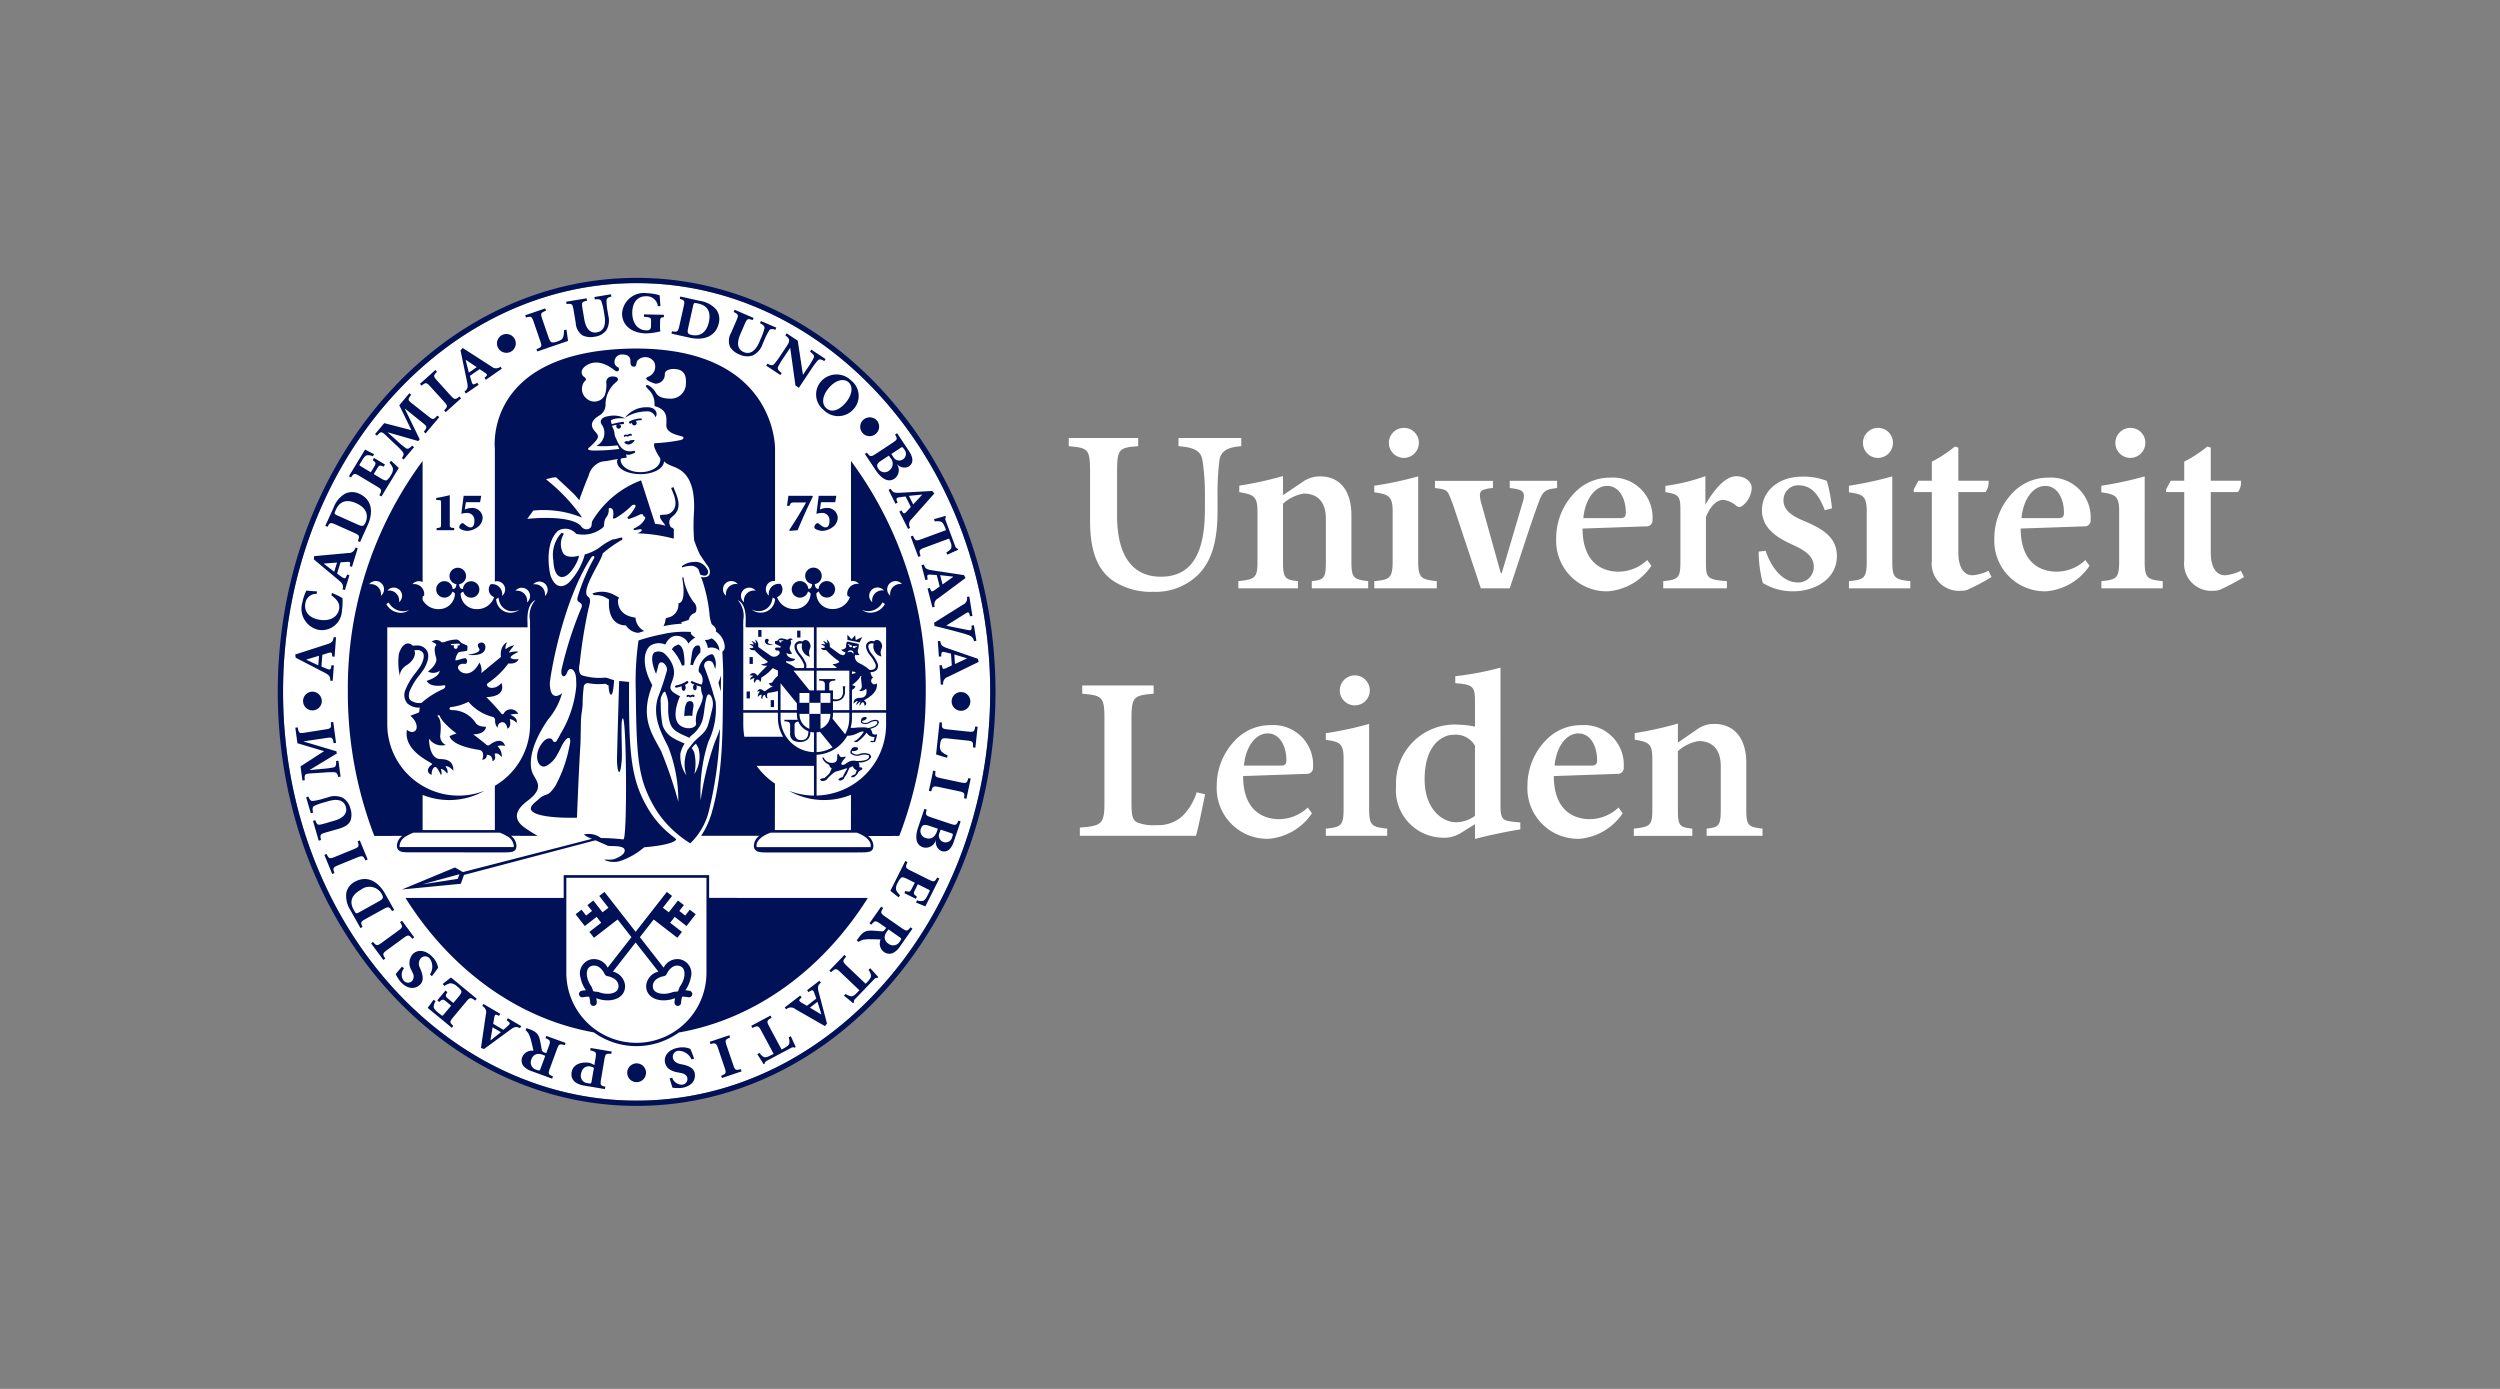 <svg id="Laag_1" data-name="Laag 1" xmlns="http://www.w3.org/2000/svg" viewBox="0 0 189 105"><rect x="0" y="0" width="189" height="105" fill="#808080" stroke="none"/><defs><style>.cls-1{fill:#fff;}.cls-2{fill:#001158;}</style></defs><title>UL - Algemeen - RGB-Kleur - diapositief</title><path class="cls-1" d="M123.583,55.917c1.015.186,1.333.256,1.333,1.415v3.867c0,1.235-.177,1.303-1.4,1.447v.543h4.421v-.543c-.935-.113-1.089-.187-1.089-1.404V56.791a3.059,3.059,0,0,1,1.567-.768c.891,0,1.675.473,1.675,1.904V61.119c0,1.307-.115,1.414-1.067,1.526v.543h4.223v-.543c-1.028-.133-1.227-.187-1.227-1.404V57.664c0-1.841-.912-2.936-2.416-2.936a2.129,2.129,0,0,0-1.208.347l-1.547,1.067V54.701a26.267,26.267,0,0,1-3.264.722Zm-8.648,6.262-.555-.057c-.74-.087-.943-.169-.943-1.184V50.474a23.242,23.242,0,0,1-3.419.649v.523c1.254.107,1.49.195,1.49,1.311v1.98a6.302,6.302,0,0,0-1.218-.15,4.434,4.434,0,0,0-4.748,4.628,3.598,3.598,0,0,0,3.462,3.914,2.402,2.402,0,0,0,1.368-.315l1.137-.706V63.426c.703-.204,2.413-.566,3.428-.724Zm-3.428-.496a2.52,2.52,0,0,1-1.424.481c-1.036,0-2.382-.984-2.382-3.242,0-2.78,1.497-3.371,2.154-3.371a1.687,1.687,0,0,1,1.652.818ZM90.468,59.897a4.356,4.356,0,0,1-1.073,1.794,2.682,2.682,0,0,1-1.933.689,3.443,3.443,0,0,1-1.477-.199c-.364-.175-.444-.532-.444-1.471V54.271c0-1.607.211-1.701,1.673-1.826v-.623H81.817v.623c1.492.125,1.678.237,1.678,1.826v6.461c0,1.591-.247,1.707-1.859,1.834v.622h8.776c.17-.535.553-2.441.691-3.141Zm31.78-1.393a.456.456,0,0,0,.507-.515,3.001,3.001,0,0,0-3.209-3.168,3.668,3.668,0,0,0-2.718,1.182,4.936,4.936,0,0,0-1.353,3.412,3.824,3.824,0,0,0,3.912,3.998,4.367,4.367,0,0,0,3.286-1.928l-.313-.436a3.192,3.192,0,0,1-2.161.88c-1.356,0-2.73-.782-2.73-3.259Zm-4.721-.624c.122-1.368.844-2.433,1.801-2.433.913,0,1.415.958,1.411,2.031-.002.294-.116.403-.428.403Zm-18.769.624a.457.457,0,0,0,.508-.515,3.003,3.003,0,0,0-3.211-3.168,3.657,3.657,0,0,0-2.715,1.182,4.926,4.926,0,0,0-1.354,3.412,3.822,3.822,0,0,0,3.91,3.998,4.367,4.367,0,0,0,3.287-1.928l-.314-.436a3.182,3.182,0,0,1-2.16.88c-1.356,0-2.73-.782-2.73-3.259Zm-4.718-.624c.121-1.368.842-2.433,1.798-2.433.915,0,1.415.958,1.411,2.031,0,.294-.114.403-.428.403Zm10.831,5.308v-.543c-1.178-.125-1.364-.237-1.364-1.509V54.727a26.905,26.905,0,0,1-3.276.704v.499c1.02.154,1.345.234,1.345,1.421v3.785c0,1.302-.203,1.396-1.344,1.509v.543Zm-2.456-9.861a1.134,1.134,0,1,0-1.126-1.123,1.136,1.136,0,0,0,1.126,1.123m-8.725-16.123c1.013.19,1.375.258,1.375,1.419v3.866c0,1.234-.22,1.302-1.444,1.447v.541h4.506v-.541c-.933-.113-1.131-.187-1.131-1.403v-4.454a3.077,3.077,0,0,1,1.564-.766c.896,0,1.676.473,1.676,1.902v3.194c0,1.306-.112,1.414-1.064,1.526v.541h4.264v-.541c-1.028-.131-1.269-.187-1.269-1.403V38.954c0-1.841-.857-2.938-2.361-2.938a2.194,2.194,0,0,0-1.219.346l-1.59,1.068V35.99a27.287,27.287,0,0,1-3.307.724Zm20.444,7.273c.931-2.773,1.481-4.576,2.179-6.476.322-.875.492-1.006,1.404-1.105v-.545h-3.583l.005.545a4.105,4.105,0,0,1,.669.114c.413.124.485.393.319.926l-1.596,5.396h-.072l-1.496-5.365c-.145-.567-.089-.799.117-.908a2.251,2.251,0,0,1,.784-.162v-.545h-4.381v.545c1.064.114.938.212,1.341,1.183l2.128,6.398Zm31.914-9.577v1.443h-1.015l-.352.652v.206h1.366v5.162a2.059,2.059,0,0,0,2.249,2.295,1.107,1.107,0,0,0,.591-.139,15.462,15.462,0,0,0,1.672-.898l-.228-.472a3.348,3.348,0,0,1-1.202.341c-.428,0-1.079-.266-1.079-1.749V37.201h2.059a1.29,1.29,0,0,0,.228-.857h-2.287V33.837l-.262-.078a9.601,9.601,0,0,1-1.741,1.141m19.081,0v1.443h-1.015l-.354.652v.206h1.369v5.162a2.06,2.06,0,0,0,2.25,2.295,1.096,1.096,0,0,0,.59-.139,15.487,15.487,0,0,0,1.675-.898l-.231-.472a3.326,3.326,0,0,1-1.202.341c-.424,0-1.077-.266-1.077-1.749V37.201h2.058a1.303,1.303,0,0,0,.227-.857h-2.285V33.837l-.265-.078a9.515,9.515,0,0,1-1.741,1.141m-1.625,9.577v-.541c-1.178-.125-1.364-.237-1.364-1.509V36.015a27.014,27.014,0,0,1-3.278.706V37.218c1.022.157,1.349.238,1.349,1.422v3.786c0,1.302-.206,1.396-1.345,1.509v.541Zm-2.453-9.859a1.136,1.136,0,0,0,1.139-1.124,1.124,1.124,0,0,0-1.122-1.146,1.135,1.135,0,1,0-.017,2.27m-16.63,9.859v-.541c-1.177-.125-1.363-.237-1.363-1.509V36.015a27.095,27.095,0,0,1-3.277.706V37.218c1.022.157,1.346.238,1.346,1.422v3.786c0,1.302-.203,1.396-1.345,1.509v.541Zm-2.453-9.859a1.136,1.136,0,0,0,1.141-1.124,1.122,1.122,0,0,0-1.121-1.146,1.135,1.135,0,1,0-.02,2.27m-3.469,3.811a10.979,10.979,0,0,0-.389-2.072,4.755,4.755,0,0,0-1.829-.323c-1.894-.007-3.075,1.147-3.075,2.531,0,1.523,1.405,2.202,2.43,2.67,1.079.499,1.487.948,1.487,1.627a1.17,1.17,0,0,1-1.219,1.172c-1.152,0-2.027-1.186-2.418-2.395l-.529.063a9.373,9.373,0,0,0,.312,2.369,4.332,4.332,0,0,0,2.304.631c1.585,0,3.297-.887,3.297-2.664,0-1.378-1.002-2.039-2.506-2.663-.922-.379-1.529-.828-1.529-1.529a1.11,1.11,0,0,1,1.118-1.158c1.042,0,1.567.759,2.004,1.884Zm-9.57-.337v-2.095a14.413,14.413,0,0,1-3.022.735v.472c.983.176,1.134.252,1.134,1.354v3.975c0,1.189-.206,1.29-1.297,1.403v.541h4.81v-.541c-1.449-.113-1.584-.213-1.584-1.403V39.083c.368-.909.876-1.296,1.312-1.296a1.88,1.88,0,0,1,.997.458.329.329,0,0,0,.417.015,1.813,1.813,0,0,0,.737-1.346c0-.53-.514-.911-1.179-.911-.817,0-1.668,1.021-2.289,2.089Zm28.616,1.701a.455.455,0,0,0,.508-.515,3.001,3.001,0,0,0-3.209-3.167,3.661,3.661,0,0,0-2.717,1.182,4.931,4.931,0,0,0-1.353,3.412,3.821,3.821,0,0,0,3.91,3.997,4.363,4.363,0,0,0,3.286-1.927l-.311-.437a3.185,3.185,0,0,1-2.161.88c-1.358,0-2.732-.781-2.732-3.259Zm-4.718-.624c.121-1.369.842-2.433,1.799-2.433.913,0,1.414.959,1.411,2.031-.001.295-.115.403-.429.403Zm-28.404.624a.457.457,0,0,0,.508-.515,3.001,3.001,0,0,0-3.209-3.167,3.662,3.662,0,0,0-2.718,1.182,4.937,4.937,0,0,0-1.354,3.412,3.822,3.822,0,0,0,3.911,3.997,4.367,4.367,0,0,0,3.286-1.927l-.313-.437a3.175,3.175,0,0,1-2.16.88c-1.356,0-2.73-.781-2.73-3.259Zm-4.721-.624c.124-1.369.844-2.433,1.801-2.433.915,0,1.415.959,1.411,2.031-.001.295-.115.403-.429.403Zm-11.078,5.308v-.541c-1.178-.125-1.408-.237-1.408-1.509V36.015a27.733,27.733,0,0,1-3.318.706V37.218c1.019.157,1.389.238,1.389,1.422v3.786c0,1.302-.247,1.396-1.388,1.509v.541Zm-2.498-9.859a1.137,1.137,0,0,0,1.142-1.124,1.124,1.124,0,0,0-1.122-1.146,1.135,1.135,0,1,0-.02,2.27M93.838,33.733c-1.086.076-1.564.396-1.655,1.104a21.031,21.031,0,0,0-.137,2.821v.938c0,2.103-.346,3.693-1.423,4.808a4.575,4.575,0,0,1-3.45,1.336,5.124,5.124,0,0,1-3.152-.924c-1.098-.846-1.611-2.238-1.611-4.427V35.637c0-1.709-.17-1.773-1.611-1.904v-.621h5.247v.621c-1.429.107-1.594.188-1.594,1.904v3.365c0,2.919,1.103,4.597,3.303,4.597,2.477,0,3.336-1.979,3.336-5.095v-.846A17.163,17.163,0,0,0,90.913,34.833c-.105-.686-.515-1.006-1.818-1.1v-.621H93.838Z"/><path class="cls-1" d="M48.129,21.404c-14.738,0-26.73,13.865-26.73,30.902,0,17.04,11.992,30.902,26.73,30.902S74.859,69.346,74.859,52.307c0-17.037-11.992-30.902-26.73-30.902"/><path class="cls-2" d="M66.989,47.426H61.735V50.506h1.462c.029-.029.05-.05.066-.067a.954.954,0,0,1-.328-.228.883.883,0,0,0,.514-.16.174.174,0,0,0-.081-.105,5.816,5.816,0,0,1-.917-.8c-.343.036-.386-.167-.386-.167.095.025.299.006.299-.061,0-.077-.291-.202-.291-.202.07-.062.329.011.329.011a1.304,1.304,0,0,0-.176-.266c.146,0,.311.182.311.182.042-.094-.046-.301-.046-.301a.553.553,0,0,1,.238.561l.739.538c.215.108.399.171.452-.126a.599.599,0,0,1-.326-.201.597.597,0,0,0,.298-.098c.152-.098,0-.472.201-.51l.825.175a1.08,1.08,0,0,1-.076.508s.026.274.15.325c0,0-.275.048-.324-.026l-.049.113a.589.589,0,0,0,.328.53,3.108,3.108,0,0,1,.785.51.547.547,0,0,0,.413-.102.341.341,0,0,0,.044-.321,2.571,2.571,0,0,0-.394-.647c-.05-.067-.097-.13-.132-.181-.011-.02-.314-.458-.135-.73a.438.438,0,0,1,.543-.169c.175-.198.464-.129.584.186.141.363-.225.41-.01.956a.778.778,0,0,1-.589-.981,1.06,1.06,0,0,0-.173-.012.241.241,0,0,0-.206.109c-.084.138.032.406.127.544.032.048.079.11.129.178a2.42,2.42,0,0,1,.422.707.505.505,0,0,1-.082.477.648.648,0,0,1-.478.159c.034.074.037.13.062.198a.422.422,0,0,0,.153.199c-.238.196-.153.377-.041.477.136.124.316-.032.316-.032.144.829-.988,1.245-.955,1.296.036.055.076.042.129.136a.165.165,0,0,1-.111.261c.016-.144-.047-.253-.125-.26-.076-.01-.226.276-.226.276-.059-.084.065-.317.065-.317-.086-.032-.304.259-.304.259-.05-.126.106-.306.106-.306-.129-.042-.334.195-.334.195-.009-.421.332-.437.502-.44.651-.012.453-.69.453-.69-.318.265-.545.152-.545.152a.37.37,0,0,0,.208-.385c-.056-.558-.072-.627-.031-.686.047-.063-.067-.035-.067-.035-.085.281-.639.678-.639.678a2.111,2.111,0,0,1,.265.102.488.488,0,0,1-.266.259V53.684H66.989Zm0,6.459H64.408v.395a2.743,2.743,0,0,1-.102.743,2.129,2.129,0,0,0,.489-.021s.391-.022.591-.01a1.268,1.268,0,0,1,.261.047c.19-.04.549-.15.625-.29.014-.028.064-.072.05-.1-.003-.006-.004-.119-.032-.125a.795.795,0,0,0-.507.098.643.643,0,0,1-.64.053c-.066-.05-.075-.145-.029-.292,0,0,.019-.182.318-.182.102-.004.115.123.026.188-.062.047-.205.124-.272.093-.011.062-.006.103.014.119a.486.486,0,0,0,.534-.057.895.895,0,0,1,.584-.112.311.311,0,0,1,.127.141c.026.056-.065.165-.091.221-.082.154-.381.259-.577.312a.259.259,0,0,1,.106.121.805.805,0,0,1,.05.151c.05.25.376.123.376.123a2.419,2.419,0,0,1-.139.546c-.034.103-.248.051-.337.051-.114,0,0-.062.037-.088.039-.026.175.026.175.026l.074-.325a.595.595,0,0,1-.598-.327,2.914,2.914,0,0,1-.673.679.237.237,0,0,1-.265,0c-.05-.053.076-.066.076-.066.248-.088.624-.633.624-.633s.076-.185-.449.064a1.616,1.616,0,0,1-.782.196l-.025.048A2.81,2.81,0,0,1,61.735,57.061V60.144a5.399,5.399,0,0,0,2.984-.99v-.002A5.353,5.353,0,0,0,66.989,54.776ZM65.829,63.922c0-.363-.393-.727-1.052-.97H58.244c-.659.243-1.052.607-1.052.97a.473.473,0,0,0,.016.119h8.611a.643.643,0,0,0,.01-.119m-8.626-6.02a5.406,5.406,0,0,0,1.385,1.337l-.009,3.515h5.751l.005-2.668a5.401,5.401,0,0,1-4.704-.308,5.438,5.438,0,0,0,1.904.369v-2.245ZM56.193,54.776a5.496,5.496,0,0,0,.081.923h2.93a2.737,2.737,0,0,1-.393-1.419v-.395h-2.618ZM55.774,45.364a1.794,1.794,0,0,1,.422,1.486c-.011.382-.009.514-.004.558l.001.019V53.684h2.618V52.237a4.131,4.131,0,0,1-.704.139c-.216.061-.076.422-.076.422-.205-.033-.185-.259-.185-.259-.24-.005-.201.311-.201.311-.198-.085-.019-.302-.076-.322-.114-.05-.277.164-.277.164a.501.501,0,0,1,.16-.406c-.08-.056-.211.021-.211.021.12-.349.397-.157.467-.104.057.042.095.083.176.015a3.24,3.24,0,0,1,.558-.341c-.205.032-.323-.233-.323-.233.247,0,.275-.072.326-.146a1.525,1.525,0,0,1,.367-.408v-.398a3.207,3.207,0,0,1-.392-.19,3.408,3.408,0,0,1-.771.669.125.125,0,0,0-.102.136c0,.211-.104.271-.104.271a.173.173,0,0,0-.161-.202c-.17-.01-.205.244-.205.244-.171-.076-.03-.361-.03-.361a.651.651,0,0,0-.309.141c-.079-.197.233-.306.233-.306a.895.895,0,0,0-.303-.033.319.319,0,0,1,.52-.069c.027.052.067.135.136.037.082-.125.58-.605.671-.694-.07-.028-.323.026-.467-.116a.862.862,0,0,0,.514-.162.161.161,0,0,0-.08-.103,5.88,5.88,0,0,1-.918-.799c-.342.032-.386-.171-.386-.171.095.027.299.01.299-.058,0-.076-.291-.206-.291-.206.07-.058.329.015.329.015.007-.041-.175-.266-.175-.266.145,0,.311.181.311.181.044-.094-.047-.301-.047-.301.307.152.238.56.238.56l.932.659a.477.477,0,0,0,.624-.085.178.178,0,0,0-.069-.31c-.026-.004-.155.021-.183-.027-.045-.068-.022-.166.026-.185a1.613,1.613,0,0,1,.319.004c.047-.01.085-.088.015-.114-.277-.121-.386-.157-.392-.204-.007-.099-.025-.177.026-.182.132-.01.155-.031.155-.031.131-.165.217-.169.263-.177a1.558,1.558,0,0,1,.421.089c.039.01.1.017.12-.004a.261.261,0,0,1,.367.004c-.081-.01-.217.097-.175.126.104.074-.027.353-.056.437-.081.247.176.491.176.491a.38.38,0,0,1-.426-.043c0,.437.666.455.666.455-.137.248-.558.186-.643.171-.1-.022-.085.11.05.155a2.404,2.404,0,0,1,.611.369h.614a.384.384,0,0,0,.015-.278,2.44,2.44,0,0,0-.393-.65c-.051-.068-.097-.128-.134-.182-.011-.019-.314-.456-.131-.725a.431.431,0,0,1,.54-.17c.173-.202.465-.133.586.183.136.363-.226.41-.012.958a.777.777,0,0,1-.586-.983,1.179,1.179,0,0,0-.175-.011.241.241,0,0,0-.207.108c-.084.139.034.406.126.544.034.051.081.11.129.178a2.494,2.494,0,0,1,.424.706.603.603,0,0,1-.001.321h.588V47.426h-5.095l-.069-.019c0-.074,0-.187.007-.439.036-1.119-.339-1.486-.605-1.604m-.668-.995a.769.769,0,0,1,.663-.212.271.271,0,0,0-.037-.047.632.632,0,0,0-.886,0,.621.621,0,0,0,0,.883.482.482,0,0,0,.047.037.758.758,0,0,1,.213-.662m1.099.239a.623.623,0,0,0,0,.881c.015.014.031.026.047.04a.76.76,0,0,1,.877-.873.289.289,0,0,0-.039-.047.628.628,0,0,0-.886,0m2.175.738a1.019,1.019,0,0,1-1.102.85,1.11,1.11,0,0,1-.449-.12,1.093,1.093,0,0,0,.633.238A1.077,1.077,0,0,0,58.595,45.285L58.412,45.166a1.119,1.119,0,0,1-.031.181m1.97,9.199c-.153.024-.282.079-.282.268v.551c0,.378.155.589.505.589.357,0,.534-.212.538-.618V55.281a1.363,1.363,0,0,1-.761-.735m-1.341-.662v.395a2.593,2.593,0,0,0,2.526,2.582V55.371a1.423,1.423,0,0,1-.276-.043c-.001.035-.002.071-.002.11v-.093a.698.698,0,0,1-.216.569.861.861,0,0,1-.552.18.975.975,0,0,1-.53-.126.592.592,0,0,1-.225-.555v-.598c0-.255-.196-.27-.435-.284v-.112H60.305a1.378,1.378,0,0,1-.061-.401v-.133Zm2.19-1.69h.336V50.703H59.989Zm-2.19-.538v2.027h1.234v-.509Zm-.075-3.178c0,.004-.004.004-.004.012a.082.082,0,0,0,.074.085.082.082,0,0,0,.074-.085c0-.009-.006-.012-.009-.022l.107-.005c.021,0,.035,0,.039-.022.001-.02-.012-.026-.035-.026l-.173-.007-.003-.001-.003.001-.082-.004a.037.037,0,0,0-.037.035.035.035,0,0,0,.034.04Zm3.096,4.655h.744V52.394h-.744Zm-.844,0v.836H60.444v.047a1.161,1.161,0,0,0,.744,1.08V53.97h.844v1.127A1.158,1.158,0,0,0,62.767,54.125a.618.618,0,0,0,.006-.108v-.047h-.742v-.836Zm0-.74h-.745v.74h.745Zm.801,2.926a1.217,1.217,0,0,1-.253.045v1.497a2.605,2.605,0,0,0,1.208-.365Zm1.905.19a2.541,2.541,0,0,0,.314-1.23v-.395H62.974v.133a1.327,1.327,0,0,1-.037.311Zm.755-4.709c-.081-.009-.162-.025-.241-.041v.203a.572.572,0,0,1,.19-.053c.137-.011.051-.109.051-.109M64.47,48.873c.002.004.009.004.012.012-.005.005-.014.007-.015.015-.009.037.031.078.089.09.059.012.111-.011.119-.048a.064.064,0,0,0-.017-.047l.119-.002a.034.034,0,0,0,.027-.033c-.001-.017-.012-.031-.03-.029l-.275.01a.032.032,0,0,0-.029.032m-.126.296a.24.24,0,0,0-.275.155c.387-.159.426.138.426.138.011-.061.111-.235-.151-.292m.064-.292c.001-.009-.006-.014-.009-.022.005-.001.01,0,.015-.004a.032.032,0,0,0-.012-.041l-.248-.116a.029.029,0,0,0-.04.015.028.028,0,0,0,.014.038l.107.051a.06.06,0,0,0-.034.036c-.01.038.031.077.086.093.06.009.112-.012.121-.05m-2.673,3.318H62.359v-.461c0-.256-.197-.27-.435-.286v-.11h1.225v.11c-.22.016-.457.03-.457.286v.461h.282v.642a.632.632,0,0,0,.223.038c.356,0,.534-.216.539-.621a2.566,2.566,0,0,0-.027-.372h.197a2.833,2.833,0,0,0-.027.476v-.093a.706.706,0,0,1-.217.571.864.864,0,0,1-.688.164V53.684h1.234V50.703H61.735Zm3.979-5.998a1.095,1.095,0,0,1-.542-.093,1.009,1.009,0,0,0,.728.211,1.25,1.25,0,0,0,1.001-.655l-.185-.12a1.24,1.24,0,0,1-1.002.658m.181-1.6a.624.624,0,0,0,0,.882c.015.014.031.022.047.037a.756.756,0,0,1,.213-.662.764.764,0,0,1,.665-.213c-.014-.016-.025-.031-.039-.045a.627.627,0,0,0-.887,0M51.858,28.989c.014-.467-.027-1.093-.943-1.093.257,0-.654-.066-.654.377a.696.696,0,0,1-.732.731c.01,0-1.066-.317-.513-.528a.812.812,0,0,0,.442-1.104.794.794,0,0,0-1.257-.118c-.119.118-.04.467-.266.467-.286,0-.275-.273-.275-.439,0-.193-.089-.479-.58-.479a.544.544,0,0,0-.618.501.416.416,0,0,0,.247.456c.172.098.085.456-.221.252-.1-.062-1.152-1.028-2.161-.384-.458.296-.437.693-.139.887.122.079.161.214.005.313a.933.933,0,0,0,.147,1.3.884.884,0,0,0,1.375-.235,2.245,2.245,0,0,0,.117-.997c-.01-.126.09-.527.658-.419.255.05.288.218.147.362a2.193,2.193,0,0,0-.857,1.768.941.941,0,0,1-.497.82c-.237.159-.872.55-.303,1.186.316.354.381.458-.339,1.132-.116.109-.398.26.111.312a13.725,13.725,0,0,0,2.075-.12l-.143-.27a8.552,8.552,0,0,1-1.605.05,1.1,1.1,0,0,0,.452-1.559c-.275-.352-.034-.637.495-.701a1.825,1.825,0,0,1,1.242.177s-.785-.09-1.087.159l.012.069c.005.033.027.118.051.206a5.402,5.402,0,0,1,.883-.18.098.098,0,0,1,.039.134.1.1,0,0,1-.134.038.488.488,0,0,1-.226.026c.006.015.135.078.139.097a.18.18,0,1,1-.317-.064,1.72,1.72,0,0,0-.351.071.599.599,0,0,0,.017.068,1.115,1.115,0,0,0,.045.107,1.126,1.126,0,0,1,.121.432.75.75,0,0,0,.057.237c.022.045.047.098.074.156.191.44.478,1.096,1.32.892a.088.088,0,0,1,.107.062.097.097,0,0,1-.064.104c-.044.02-.119.048-.162.066a.693.693,0,0,1-.468.043c.036.125.062.235.062.235s-.314.046-.437.076c-.02.059-.027.022-.027.085,0,.522.674.943,1.5.943s1.499-.421,1.499-.943a.479.479,0,0,0-.016-.125l-.005-.007c-.051-.071-.097-.142-.139-.211-.379-.639-.312-.809-.312-.809.039-.092-.016-.09.047-.094a13.549,13.549,0,0,0,1.962-.238c.141-.028.313-.162.151-.258-.13-.078-1.239-.195-1.234-.852.002-.496.15-1.14-.812-1.435-.076-.022-.092-.064-.079-.167a1.533,1.533,0,0,0-.298-.937c-.161-.182-.389-.396-.363-.473l.136-.045a1.432,1.432,0,0,1,.604.555c.143.26.379.482,1.179.482a1.143,1.143,0,0,0,1.113-1.149M39.891,44.617a.63.63,0,0,0-.886,0,.47.47,0,0,0-.039.048.761.761,0,0,1,.877.872c.015-.014.032-.022.047-.038a.622.622,0,0,0,0-.882m.593.743c-.267.119-.641.484-.608,1.606.009.273.01.38.009.46H29.278V54.776a5.394,5.394,0,0,0,7.359,5.002,5.4,5.4,0,0,1-2.673.706,5.464,5.464,0,0,1-2.014-.387v2.656h5.461v-3.348a5.367,5.367,0,0,0,2.663-4.63V47.426h-.01a4.567,4.567,0,0,0-.003-.579,1.794,1.794,0,0,1,.423-1.487m-.131-1.228a.457.457,0,0,0-.039.047.76.76,0,0,1,.878.872.597.597,0,0,0,.049-.038.626.626,0,0,0-.888-.881M38.842,63.922a.952.952,0,0,0-.555-.733,2.798,2.798,0,0,0-.497-.237h.019a.114.114,0,0,1-.034-.006l.015.006H31.259l.015-.006a.122.122,0,0,1-.035.006h.02a2.96,2.96,0,0,0-.503.239.954.954,0,0,0-.55.731.401.401,0,0,0,.015.116h8.613a.634.634,0,0,0,.009-.116M29.206,45.668a1.24,1.24,0,0,0,1.001.655.997.997,0,0,0,.725-.212,1.065,1.065,0,0,1-.54.094,1.24,1.24,0,0,1-1.002-.654Zm-.366-.664a.626.626,0,1,0-.887-.883q-.019.022-.037.048a.769.769,0,0,1,.665.212.749.749,0,0,1,.212.66c.016-.014.032-.024.047-.037m.488-.399c-.015.016-.026.031-.039.047a.761.761,0,0,1,.878.872.424.424,0,0,0,.047-.04.619.619,0,0,0,0-.88.631.631,0,0,0-.887,0m8.182.691a1.077,1.077,0,0,0,1.133,1.027,1.113,1.113,0,0,0,.631-.235,1.097,1.097,0,0,1-.448.118,1.016,1.016,0,0,1-1.101-.847,1.323,1.323,0,0,1-.032-.182Zm26.861-10.399a28.887,28.887,0,0,1,5.615,17.409A30.192,30.192,0,0,1,68.105,62.882c-.041.103-.084.212-.122.316l-2.361.004a.965.965,0,0,1,.406.72c0,.513-.347.514-.981.52l-.25.002H58.071c-.431.004-.771.004-.953-.173a.467.467,0,0,1-.125-.349.966.966,0,0,1,.412-.733H53.004a6.15,6.15,0,0,0,.79-1.702c.907-3.084.826-6.477.865-9.212.022-1.616.025-1.477-.05-3.018,0,0,.314-.114.112-.733a1.454,1.454,0,0,0-.595-.777.424.424,0,0,0-.132-.39l-.206-.182c-.006-.032-.01-.066-.017-.09a2.56,2.56,0,0,1-.139-.726,11.413,11.413,0,0,0-.635-2.753.644.644,0,0,0,.359.019c.433-.069.354-.586.129-.871-.114-.142-.412-.589-.563-.813a8.992,8.992,0,0,1-.449-1.116,14.699,14.699,0,0,1-.011-2.046c.176-3.162-1.283-3.363-1.782-3.598a1.594,1.594,0,0,1-.48-.302c-.029.585-.88.966-1.773.966-.911,0-1.774-.351-1.774-.954,0-.036-.03-.079.076-.186l-.437.062c-.549.136-.676.085-.888.16a1.494,1.494,0,0,0-.91,1.054c-.282.647-.544,1.388-.544,1.388-.069.157-.155.451-.155.451s-.187-.224-.278-.332c-.18-.218-1.268-1.202-1.454-1.386-.077-.081-.785.134-.785.134a13.739,13.739,0,0,1,2.654,2.777c.082.17.029.109-.095.052a7.651,7.651,0,0,0-3.523-.465l-.452.627c2.084-.202,3.694.021,4.1.595a.477.477,0,0,0,.484.181.364.364,0,0,0,.286-.365.581.581,0,0,1,.067-.284,7.286,7.286,0,0,1,3.669-3.039l1.061,3.286a4.445,4.445,0,0,1,.774.141c-.079-.191-.517-.572-.383-.795.036-.058.497.009.716-.133.253-.164.649-.514.282-1.466-.066-.171-.153-.378-.18-.458l.181-.061c.02.063.089.24.175.449.512,1.251-.077,1.601-.324,1.83a.767.767,0,0,0-.112.12.608.608,0,0,0,.067.632c.218.079.218.164.218.164l-.006.699a12.011,12.011,0,0,0-2.775-.404c.105-.017.449-.18.333-.295-.046-.045-.343.033-.5.046-.13.011-.122-.079-.049-.129a1.475,1.475,0,0,0,.256-.135,1.411,1.411,0,0,0,.573-.61c.05-.147-.135-.167-.135-.167.022-.136-.104-.201-.261-.131a5.643,5.643,0,0,1-.806.331c-.101.016-.172-.082-.107-.146a3.184,3.184,0,0,0,.504-.655c.228-.328-.105-.312-.223-.195a5.984,5.984,0,0,1-1.205.933c-.165.072-.222.045-.196-.085a1.151,1.151,0,0,0,0-.484c-.011-.155-.327-.297-.327-.102a.872.872,0,0,1-.183.611c-.225.292-.126.674-.23.752a2.326,2.326,0,0,1-2.048.499,1.062,1.062,0,0,0-1.364-.234c-1.107,1.002-.629,3.256-.562,3.427.487,1.265,1.263.607,1.4.467A4.888,4.888,0,0,0,44.21,41.915a3.572,3.572,0,0,0,1.146-.546,4.182,4.182,0,0,1,.975-.589c.233,0,.585-.175.715-.134v.151a9.208,9.208,0,0,0-1.482,1.043c-.115.645-1.722,2.829-1.106,3.267.275.193.107.56.006,1.023a38.19,38.19,0,0,0-.636,4.006s-.183.698.147.911a4.475,4.475,0,0,0,1.748.183c.185-.019.544.187.703.175,0,0-.051,1.134-.227,1.113-.205-.025-.176-.809-.205-.732-.034.084-.157-.104-.223-.093a4.48,4.48,0,0,1-1.308-.047.313.313,0,0,0-.322.208,10.89,10.89,0,0,0-.094,1.404c-.021.352-.077.596-.116,1.015-.022.196-.022,1.573-.06,2.161-.079,1.192-.216,4.323-.25,5.383-2.083.052-4.098-.225-3.317-1.026.134-.138.275-.24.431-.382.594-.541.625-.047,1.262-1.018a10.124,10.124,0,0,0,1.048-2.972c.196-.69-.066-.971-.577-.042a6.747,6.747,0,0,1-.484.912,1.961,1.961,0,0,1-.708.627c-.603.247-1.048-.865-.21-1.836.314-.367.679-.289.72-.094a.163.163,0,0,0,.301.014,4.958,4.958,0,0,0,.288-.52,8.409,8.409,0,0,0,1.193-3.618c.003-.178-.009-.33-.011-.46-.003-.805-.498-1.085-.69-.548-.158.446-.515.333-.412-.248a28.683,28.683,0,0,1,1.512-4.697c.09-.27-.119-.333-.187-.39-.1-.087-.167-.119-.119-.352a14.831,14.831,0,0,1,1.219-2.913c.151-.214-.05-.326-.216-.064-2.199,3.411-3.11,9.141-3.097,9.507.042,1.494.925.712.925.712a5.212,5.212,0,0,1-1.058,1.984c-1.937,2.821-1.142,4.123-1.142,4.123.302.575.835,1.064-.347,1.977-.381.295-1.605,1.177-.236,2.109.424.289.726.47.94.587H38.63a.972.972,0,0,1,.413.733c0,.513-.348.514-.982.52l-6.977-.007c-.429,0-.772.014-.951-.164a.464.464,0,0,1-.127-.349.976.976,0,0,1,.407-.73l-2.11.006c-.04-.104-.084-.213-.124-.316a30.164,30.164,0,0,1-1.882-10.576,28.895,28.895,0,0,1,5.615-17.409c.012-.016.024-.033.037-.051v9.16a.623.623,0,0,0-.724.113c-.015.016-.026.032-.04.047a.761.761,0,0,1,.88.851.902.902,0,0,1-.116.085v.252a1.352,1.352,0,0,0,1.253.695,1.198,1.198,0,0,0,1.192-1.165.355.355,0,0,0-.201-.152.621.621,0,1,1,.024-.208c.081.01.266-.004.291-.358a.626.626,0,1,1,.201,0c.022.354.211.368.291.358a.621.621,0,1,1,.022.208.343.343,0,0,0-.198.152,1.197,1.197,0,0,0,1.193,1.165A1.344,1.344,0,0,0,37.359,45.145a.622.622,0,0,1-.408-.582.597.597,0,0,1,.146-.394.756.756,0,0,1,.861.872c.016-.014.032-.024.049-.037a.623.623,0,0,0-.596-1.044V33.904s-.865-7.408,10.493-7.554c10.824-.073,10.69,7.58,10.69,7.58v9.994a.623.623,0,0,0-.515,1.059.492.492,0,0,0,.049.036.744.744,0,0,1,.212-.66.768.768,0,0,1,.659-.212.602.602,0,0,1,.156.404.627.627,0,0,1-.408.587,1.346,1.346,0,0,0,1.345.904,1.198,1.198,0,0,0,1.19-1.166.364.364,0,0,0-.198-.155.626.626,0,1,1,.021-.207c.082.012.268-.001.291-.357a.63.63,0,0,1-.524-.616.626.626,0,1,1,.728.616c.022.356.208.369.288.357a.623.623,0,1,1,.022.207.346.346,0,0,0-.196.155,1.197,1.197,0,0,0,1.188,1.166,1.355,1.355,0,0,0,1.348-.904.655.655,0,0,1-.192-.119.755.755,0,0,1,.215-.66.764.764,0,0,1,.664-.212.332.332,0,0,0-.039-.045.62.62,0,0,0-.563-.173V34.847c.012.017.024.035.037.051m3.146,9.472a.77.77,0,0,1,.664-.212.278.278,0,0,0-.039-.047.632.632,0,0,0-.886,0,.623.623,0,0,0,0,.883.463.463,0,0,0,.046.037.762.762,0,0,1,.215-.662M40.063,47.426h0m7.354,33.689a.711.711,0,1,0,.708-.726.719.719,0,0,0-.708.726m5.058-1.073a7.645,7.645,0,0,0-.287-.746,1.538,1.538,0,0,0-.871-.094c-.699.112-1.136.541-1.046,1.104.092.51.529.689,1.012.776l.167.03c.267.048.474.159.515.395a.432.432,0,0,1-.376.494.766.766,0,0,1-.772-.53l-.195.058c.099.31.16.528.215.698a2.903,2.903,0,0,0,.7.019c.739-.12,1.073-.566.988-1.092-.071-.43-.505-.585-.901-.672l-.185-.037c-.347-.074-.533-.247-.573-.502a.452.452,0,0,1,.423-.504,1.088,1.088,0,0,1,.988.649Zm2.295.641c.153.453.124.489-.25.643l.059.171,1.485-.501-.059-.169c-.391.103-.435.092-.588-.364l-.472-1.384c-.151-.446-.124-.491.25-.641l-.06-.173-1.482.498.057.17c.389-.104.438-.084.59.364Zm3.717-1.013-.226.116c-.216.115-.366.167-.482.131-.097-.027-.197-.104-.369-.315l-.158.1c.142.211.363.553.472.753l.091-.05c.024-.108.034-.141.172-.216l1.782-.949c.136-.073.19-.087.301-.035l.09-.05c-.102-.201-.223-.497-.376-.82l-.16.088a.961.961,0,0,1,.047.458c-.026.1-.112.213-.45.392l-.132.074-.922-1.72c-.226-.414-.207-.462.167-.69l-.087-.16-1.455.776.085.16c.413-.192.462-.181.686.234Zm2.116-4.263-.09.085c-.134.125-.131.181.13.336l.361.209.705-.544c-.022-.069-.096-.279-.163-.462-.074-.188-.136-.206-.291-.11l-.129.082-.11-.145.93-.715.111.141c-.196.192-.28.274-.161.725l.625,2.373-.158.188-2.246-1.286a.51.51,0,0,0-.681.025l-.109-.146,1.165-.899Zm1.199.326-.573.445.847.507.016-.011Zm3.168-.87-.175.182c-.171.177-.297.273-.418.274a.842.842,0,0,1-.45-.186l-.121.145c.201.156.522.414.686.569l.071-.076a.24.24,0,0,1,.095-.255l1.398-1.455c.109-.114.152-.142.273-.126l.072-.076c-.161-.161-.369-.403-.614-.662l-.126.129a1.031,1.031,0,0,1,.191.42c.004.105-.044.242-.306.517l-.105.109-1.416-1.347c-.342-.326-.337-.377-.057-.709l-.13-.123-1.141,1.186.13.126c.333-.308.384-.315.728.012Zm1.6-5.015c-.388-.271-.437-.258-.691.057l-.147-.105.886-1.26.148.104c-.213.348-.208.398.18.669l1.204.838c.394.275.439.256.684-.047l.148.104-.931,1.326a1.432,1.432,0,0,1-.543.514.7.7,0,0,1-.688-.085.782.782,0,0,1-.246-.935c-.157-.011-.532-.021-.77-.021a2.79,2.79,0,0,0-.563.041,1.172,1.172,0,0,0-.341.159l-.129-.114.15-.209c.338-.468.572-.518.865-.529.258-.007.618.036.83.051.156.014.208-.015.318-.175l.061-.085Zm.596.415-.12.17a.843.843,0,0,0-.167.396.585.585,0,0,0,.289.515.57.57,0,0,0,.847-.151c.151-.219.152-.234.004-.336Zm1.71-4.432c-.432-.209-.445-.254-.271-.66l-.162-.081-1.131,2.251c.091.087.489.394.626.498l.104-.162a1.238,1.238,0,0,1-.297-.394.789.789,0,0,1,.124-.546,1.059,1.059,0,0,1,.256-.38c.08-.062.231-.022.457.09l.575.286-.193.38c-.167.336-.191.341-.51.24l-.085.166.866.431.085-.167c-.272-.195-.291-.218-.12-.554l.19-.38.78.389c.146.072.142.076.061.238l-.111.222c-.14.278-.251.378-.328.405a.805.805,0,0,1-.467-.041l-.074.173c.311.124.593.24.705.289l1.059-2.104-.162-.081c-.196.343-.24.358-.668.144Zm2.944-3.562c.448.15.487.123.634-.232l.172.058-.522,1.54c-.186.546-.494.85-.945.699a.726.726,0,0,1-.396-.795l-.014-.001a.797.797,0,0,1-.971.518c-.648-.219-.552-.964-.362-1.524l.47-1.383.172.056c-.107.395-.09.442.362.596Zm-.917.382-.679-.228c-.413-.139-.524-.012-.604.218a.542.542,0,0,0,.369.714c.438.147.716-.128.846-.509Zm.21.069-.081.233a.508.508,0,1,0,.95.341c.08-.24.072-.258-.076-.307Zm1.34-2.912c.47.099.488.144.429.538l.18.04L73.385,58.86l-.177-.038c-.111.387-.145.421-.615.32l-1.435-.305c-.464-.095-.489-.141-.432-.538l-.177-.038-.326,1.524.18.038c.11-.387.147-.418.613-.318Zm-1.685-2.773c.17.056.608.193.829.254l.042-.188a1.429,1.429,0,0,1-.479-.305.646.646,0,0,1-.081-.517.747.747,0,0,1,.107-.378c.06-.084.198-.103.453-.074l1.44.154c.478.051.5.092.478.524l.182.02.17-1.583-.181-.017c-.069.395-.097.431-.578.38l-1.454-.156c-.478-.05-.507-.084-.485-.525l-.181-.02Zm1.886-3.299a.708.708,0,1,0-.711-.72.712.712,0,0,0,.711.72m-1.45-3.448.022.12c.032.177.08.208.351.078l.379-.18-.06-.887c-.075-.017-.286-.076-.478-.12-.197-.045-.248-.002-.255.178l-.002.15-.181.014-.081-1.168.183-.014c.05.269.07.384.512.535l2.33.81.066.235L71.663,51.173a.511.511,0,0,0-.357.577l-.183.011-.1-1.466Zm.945-.81.047.722.897-.418-.003-.019ZM70.655,47.328c.956.221,2.251.579,2.37.619.433.147.525.204.61.524l.18-.025-.187-1.177-.178.026.005.124c.011.229-.064.254-.303.206-.232-.047-1.279-.248-1.613-.333l1.441-.902c.193-.123.265-.129.313.048l.042.156.181-.029-.236-1.469-.18.03a.5.5,0,0,1-.297.584L70.616,47.083Zm-.357-2.876.045.116c.064.169.115.191.359.014l.339-.248-.223-.856c-.076-.01-.296-.026-.493-.035-.203-.009-.243.043-.216.223l.024.147-.176.043-.294-1.132.177-.045c.1.254.14.363.601.432l2.44.369.11.221-2.076,1.541a.508.508,0,0,0-.247.631l-.176.045-.369-1.421Zm.777-.969.182.702.804-.575-.005-.016Zm.68-2.768.089.238a.68.68,0,0,1,.066.489c-.041.094-.132.182-.367.323l.08.171c.228-.113.6-.284.814-.362l-.036-.099c-.104-.037-.137-.051-.192-.197l-.703-1.887c-.055-.144-.061-.197.006-.297l-.037-.097c-.215.071-.525.154-.866.256l.062.17a.992.992,0,0,1,.463.016c.097.04.2.14.332.499l.052.14-1.834.676c-.445.166-.489.14-.665-.256l-.172.063.577,1.538.171-.062c-.135-.432-.117-.479.326-.644ZM68.154,38.591l.067.107c.099.154.155.162.357-.059l.28-.313-.396-.793c-.076.009-.294.037-.489.066-.201.035-.23.093-.167.264l.056.14-.165.082-.522-1.052.161-.079c.152.229.215.328.681.3l2.462-.138.155.191L68.921,39.24a.508.508,0,0,0-.112.668l-.16.081-.658-1.315Zm.562-1.105.323.649.668-.726-.01-.017Zm-1.255-3.999c.396-.26.396-.306.206-.638l.153-.1.9,1.353c.319.481.371.911-.025,1.172a.732.732,0,0,1-.874-.177l-.01.006a.789.789,0,0,1-.185,1.084c-.57.375-1.104-.159-1.43-.649l-.81-1.219.151-.1c.248.326.297.339.693.081Zm-.26.956-.598.392c-.362.24-.331.405-.195.61a.542.542,0,0,0,.79.146.639.639,0,0,0,.116-.975Zm.182-.121.137.204a.505.505,0,0,0,.759.19.497.497,0,0,0,.092-.726c-.141-.212-.157-.216-.288-.129ZM66.196,32.811a.717.717,0,0,0,.111-1.005.732.732,0,0,0-1.017-.089.71.71,0,1,0,.906,1.094m-1.842-4.039a1.48,1.48,0,0,1,.163,2.174,1.539,1.539,0,0,1-2.252.045,1.493,1.493,0,0,1-.186-2.167,1.569,1.569,0,0,1,2.275-.052m-1.613.465c-.542.576-.681,1.243-.282,1.616.303.282.811.302,1.401-.325.475-.504.72-1.225.293-1.626-.314-.291-.892-.218-1.413.335m-1.416-1.313a5.805,5.805,0,0,1,.498-.673c.109-.116.261-.099.492.046l.1-.152-1.076-.711-.101.15c.263.19.347.321.281.465a5.506,5.506,0,0,1-.431.719l-.374.56-.012-.007-.392-2.567-.84-.554-.1.149c.353.266.384.405.096.835l-.453.68a6.169,6.169,0,0,1-.492.667c-.109.115-.265.105-.495-.041l-.102.151,1.072.709.101-.149c-.263-.191-.343-.331-.273-.471a6.359,6.359,0,0,1,.428-.709l.484-.722.005.004.396,2.841.26.172Zm-5.788-4.505-.072.166c.372.187.389.232.2.67l-.389.897a1.213,1.213,0,0,0-.081,1.078,1.424,1.424,0,0,0,.721.574,1.297,1.297,0,0,0,.996.067,1.452,1.452,0,0,0,.737-.851l.136-.315a4.598,4.598,0,0,1,.364-.719c.086-.131.241-.141.469-.051l.072-.167-1.163-.497-.072.165c.268.129.376.247.336.396a4.046,4.046,0,0,1-.271.759l-.115.268c-.272.629-.661.976-1.182.756-.478-.204-.537-.695-.255-1.344l.323-.747c.191-.441.238-.456.611-.323l.072-.165Zm-2.593-.667a1.98,1.98,0,0,1,1.22.669,1.24,1.24,0,0,1,.183.995c-.24,1.073-1.193,1.339-2.222,1.11l-1.364-.304.041-.176c.411.066.457.042.56-.419l.318-1.427c.106-.467.072-.501-.288-.606l.039-.178ZM52.028,24.782c-.081.359-.054.471.251.538.685.152,1.147-.235,1.31-.968.181-.808-.126-1.255-.791-1.401-.202-.046-.282-.051-.313-.03-.032.019-.061.092-.089.213Zm-2.1-1.644c-.03-.408-.045-.667-.061-.816a3.802,3.802,0,0,0-.94-.156A1.658,1.658,0,0,0,47.029,23.681c-.017.892.705,1.502,1.797,1.524a4.625,4.625,0,0,0,1.102-.157,1.665,1.665,0,0,1-.031-.401l.006-.312c.007-.316.04-.327.287-.356l.003-.181-1.506-.03-.005.18c.528.042.545.074.539.373l-.007.374c-.004.253-.201.281-.338.28-.772-.017-1.089-.689-1.076-1.363.016-.847.488-1.224,1.033-1.214a.845.845,0,0,1,.9.75ZM42.801,22.81l.032.176c.413-.042.449-.014.53.458l.162.963a1.206,1.206,0,0,0,.515.95,1.477,1.477,0,0,0,.921.098,1.326,1.326,0,0,0,.874-.479,1.466,1.466,0,0,0,.155-1.115l-.056-.337a4.387,4.387,0,0,1-.081-.8c0-.159.122-.252.366-.299l-.03-.178-1.25.208.03.18c.296-.038.449.004.5.151a4.712,4.712,0,0,1,.185.783l.046.287c.115.675-.026,1.178-.584,1.27-.512.087-.826-.295-.945-.99l-.134-.804c-.079-.472-.046-.512.341-.601l-.03-.178Zm.14,2.966c-.019-.176-.079-.628-.116-.855l-.192.045a1.387,1.387,0,0,1-.074.559c-.052.128-.195.211-.435.294a.788.788,0,0,1-.391.063c-.102-.019-.177-.139-.261-.375l-.47-1.364c-.156-.453-.126-.491.277-.654l-.059-.172-1.514.517.06.171c.389-.107.433-.095.59.358l.473,1.378c.158.452.137.494-.272.66l.06.17ZM38.909,25.625a.711.711,0,1,0-.294.966.713.713,0,0,0,.294-.966m-2.282,2.935.092-.081c.139-.12.139-.176-.11-.341l-.352-.229-.732.504c.02.074.08.284.14.472.065.191.126.212.286.125l.131-.074.104.149-.966.668-.104-.149c.205-.183.292-.258.198-.712l-.5-2.404.168-.178,2.176,1.4a.509.509,0,0,0,.679.01l.104.15-1.21.839Zm-1.183-.389.598-.413-.821-.55-.015.01Zm-2.378.624c-.323-.356-.312-.4-.031-.688l-.122-.135L31.749,29.018l.124.134c.318-.25.363-.258.685.098l.986,1.087c.318.349.311.399.031.688l.12.134,1.163-1.046-.121-.135c-.318.25-.368.253-.688-.098Zm-2.88,1.842.917,1.882-2.055-.53-.696.831.14.115c.308-.325.337-.352.731.027l.696.664a5.2,5.2,0,0,1,.52.53c.105.138.101.255-.06.468l.14.114.784-.934-.14-.116c-.22.23-.349.286-.487.186a5.66,5.66,0,0,1-.635-.527l-.724-.65.01-.011,2.294.659.109-.13-1.122-2.306.011-.015,1.345,1.083c.343.278.342.311.074.669l.14.115,1.031-1.225-.142-.116c-.312.33-.333.327-.681.056l-1.222-.965c-.349-.273-.348-.304-.076-.668l-.139-.115Zm-1.722,6.121c.411.245.421.291.216.683l.156.093,1.309-2.152c-.085-.099-.458-.437-.585-.551l-.119.156a1.173,1.173,0,0,1,.263.418.79.79,0,0,1-.165.534,1.122,1.122,0,0,1-.286.358c-.087.053-.232.006-.448-.126l-.55-.332.222-.365c.195-.32.218-.321.528-.196l.099-.161-.829-.497-.099.159c.257.214.272.24.077.562l-.222.364-.745-.449c-.139-.083-.135-.088-.041-.244l.127-.211c.162-.265.28-.361.361-.379a.803.803,0,0,1,.459.078l.087-.165c-.297-.15-.57-.291-.678-.349l-1.224,2.016.156.094c.221-.328.267-.339.678-.09Zm0,0c.411.245.421.291.216.683l.156.093,1.309-2.152c-.085-.099-.458-.437-.585-.551l-.119.156a1.173,1.173,0,0,1,.263.418.79.79,0,0,1-.165.534,1.122,1.122,0,0,1-.286.358c-.087.053-.232.006-.448-.126l-.55-.332.222-.365c.195-.32.218-.321.528-.196l.099-.161-.829-.497-.099.159c.257.214.272.24.077.562l-.222.364-.745-.449c-.139-.083-.135-.088-.041-.244l.127-.211c.162-.265.28-.361.361-.379a.803.803,0,0,1,.459.078l.087-.165c-.297-.15-.57-.291-.678-.349l-1.224,2.016.156.094c.221-.328.267-.339.678-.09ZM25.229,38.353a1.975,1.975,0,0,1,.905-1.054,1.259,1.259,0,0,1,1.016.022c1.007.452,1.077,1.433.643,2.39l-.573,1.266-.167-.074c.148-.388.135-.436-.297-.629l-1.34-.6c-.439-.199-.478-.175-.658.156l-.166-.073Zm1.812,1.302c.337.154.453.146.583-.135.287-.637,0-1.165-.689-1.473-.759-.338-1.259-.131-1.542.488-.085.188-.104.263-.091.299.015.035.077.078.192.129Zm-.603,3.148.022-.123c.034-.178,0-.224-.298-.199l-.419.036-.258.846c.059.047.238.175.401.286.168.112.231.089.303-.078l.055-.14.173.056-.343,1.12-.175-.053c.05-.27.071-.385-.286-.685l-1.887-1.58.02-.244,2.582-.238a.512.512,0,0,0,.54-.409l.175.052-.432,1.403Zm-1.172.421.213-.694-.986.073-.007.019Zm-1.308,1.482c-.328-.014-.554-.033-.8-.059a3.772,3.772,0,0,0-.298.892,1.64,1.64,0,0,0,1.217,2.077,1.516,1.516,0,0,0,1.771-1.43,4.353,4.353,0,0,0,.041-.974,7.521,7.521,0,0,0-.79-.389l-.046.185c.449.33.66.624.582,1.044-.11.601-.704.947-1.522.795-.704-.128-1.149-.58-1.028-1.234a.822.822,0,0,1,.86-.717Zm1.152,4.926-.003-.123c-.005-.182-.049-.217-.337-.13l-.401.126-.069.882c.07.033.272.119.457.191.188.073.243.038.277-.141l.025-.146.181.012-.09,1.168L24.972,51.46c-.012-.276-.016-.392-.432-.605l-2.187-1.134L22.319,49.479l2.466-.792c.369-.123.392-.249.439-.518l.18.011-.111,1.467Zm-1.048.668.054-.725-.947.286v.02Zm-.475,1.991a.708.708,0,1,0,.741.691.716.716,0,0,0-.741-.691M22.484,56.188l2.014.6-1.779,1.151.145,1.069.178-.024c-.032-.446-.031-.484.514-.517L24.519,58.402a5.876,5.876,0,0,1,.745-.021c.172.017.256.098.306.359l.178-.024-.161-1.207-.181.025c.022.317-.025.447-.191.483a6.711,6.711,0,0,1-.819.107l-.972.092-.001-.014,2.038-1.238L25.439,56.8l-2.467-.736-.004-.02,1.711-.254c.439-.064.462-.041.547.398l.18-.024L25.194,54.581l-.182.024c.035.452.016.467-.418.539l-1.544.244c-.434.071-.459.047-.544-.4l-.181.026Zm1.611,7.368.175-.051c-.09-.408-.069-.447.393-.579l.945-.27c.5-.146.779-.346.89-.618a1.408,1.408,0,0,0-.009-.919,1.312,1.312,0,0,0-.579-.81,1.481,1.481,0,0,0-1.129-.027l-.333.097a4.655,4.655,0,0,1-.789.172c-.158.017-.266-.094-.338-.326l-.176.048.351,1.213.177-.05c-.071-.289-.049-.445.095-.514a4.425,4.425,0,0,1,.759-.269l.283-.083c.661-.19,1.178-.11,1.335.431.143.498-.201.851-.883,1.048l-.785.227c-.462.13-.505.103-.64-.271l-.175.052ZM25.35,64.768c-.447.181-.484.154-.66-.207l-.168.069.593,1.443.168-.067c-.129-.383-.12-.427.324-.612l1.361-.554c.439-.177.484-.155.66.206l.168-.069-.594-1.441-.168.069c.127.38.115.427-.324.607Zm1.147,4.049a1.978,1.978,0,0,1-.311-1.355,1.249,1.249,0,0,1,.626-.795c.965-.534,1.797-.004,2.31.912l.68,1.215-.161.089c-.222-.349-.27-.369-.685-.138l-1.284.71c-.421.232-.424.278-.263.621l-.16.085Zm2.133-.67c.324-.18.388-.275.237-.545a1.058,1.058,0,0,0-1.597-.328c-.728.403-.857.924-.525,1.519.101.181.15.242.186.254a.433.433,0,0,0,.218-.077Zm.261,3.101c-.387.284-.432.266-.691-.04l-.146.107.928,1.258.147-.107c-.22-.341-.222-.385.167-.669l1.183-.864c.384-.282.432-.269.693.04l.147-.107-.927-1.258-.147.107c.217.338.215.388-.167.669Zm3.759,2.555c.19-.254.426-.555.472-.648a1.564,1.564,0,0,0-.398-.778c-.478-.52-1.082-.649-1.502-.265a1.036,1.036,0,0,0-.099,1.264l.066.16a.536.536,0,0,1-.051.644.431.431,0,0,1-.62-.045.752.752,0,0,1,.024-.93l-.155-.13c-.21.252-.359.424-.473.561a2.83,2.83,0,0,0,.371.592c.504.549,1.064.584,1.459.225.324-.3.217-.743.072-1.119l-.071-.173a.632.632,0,0,1,.107-.756.452.452,0,0,1,.654.082,1.07,1.07,0,0,1-.001,1.176Zm2.569,1.954c.307-.367.353-.373.709-.112l.116-.139-1.947-1.606c-.111.071-.5.385-.633.496l.139.14a1.17,1.17,0,0,1,.45-.201.798.798,0,0,1,.508.243,1.071,1.071,0,0,1,.314.332c.04.095-.03.23-.191.421l-.412.496-.331-.273c-.289-.24-.288-.263-.116-.549l-.146-.12-.618.741.147.121c.251-.222.277-.235.567.004l.332.275-.558.667c-.102.125-.107.12-.248.004l-.19-.156c-.24-.198-.317-.328-.326-.408a.823.823,0,0,1,.147-.442l-.152-.11c-.192.27-.372.515-.447.615L34.157,77.699l.116-.14c-.292-.268-.296-.313.01-.68Zm2.509,1.043-.112-.052c-.168-.073-.217-.052-.265.245l-.064.409.767.452c.059-.046.225-.188.373-.322.151-.136.142-.202-.005-.312L38.299,77.134l.095-.157,1.012.596-.092.156c-.252-.109-.358-.157-.732.118l-1.987,1.457-.235-.077.373-2.552a.512.512,0,0,0-.276-.619l.091-.156,1.273.747Zm.141,1.232-.629-.367-.16.969.017.011Zm3.606,1.103c.163-.445.139-.487-.232-.648l.061-.171,1.456.529-.064.17c-.394-.116-.442-.1-.605.344l-.505,1.373c-.167.449-.14.489.217.644l-.061.171-1.526-.558a1.432,1.432,0,0,1-.639-.392.694.694,0,0,1-.094-.683.788.788,0,0,1,.845-.476c-.024-.155-.112-.517-.173-.747a2.399,2.399,0,0,0-.187-.529,1.029,1.029,0,0,0-.238-.285l.076-.152.245.089c.542.206.65.416.735.694.074.249.122.603.163.813.026.154.066.197.25.261l.097.036Zm-.251.681-.196-.073a.827.827,0,0,0-.427-.059.581.581,0,0,0-.428.41.565.565,0,0,0,.364.774c.251.089.266.089.328-.082Zm3.796.198c.08-.467.046-.505-.398-.606l.03-.18,1.591.269-.03.178c-.403-.04-.447-.016-.525.45L45.443,81.567c-.081.472-.049.503.322.59l-.032.178-1.581-.265c-.636-.107-1.032-.45-.938-1.005.09-.535.568-.75,1.114-.736a1.983,1.983,0,0,1,.291.035l.317.151Zm-.121.719a.865.865,0,0,0-.291-.115c-.173-.027-.586-.005-.688.59a.56.56,0,0,0,.497.679c.27.048.28.04.314-.175ZM46.757,74.526c-.034-.596-.781-.722-.85-.73a.313.313,0,0,1-.191-.149c-.012-.032-.337-.753-.925-.637-.48.095-.445.605-.409.819a1.832,1.832,0,0,0,.316.733c.066.104.099.258.161.382.137.03.294.024.411.061a1.868,1.868,0,0,0,.794.12c.217-.017.72-.114.694-.6m5.376.379a.249.249,0,1,1-.099.488,1.859,1.859,0,0,0-.465-.041,1.929,1.929,0,0,0-.079.46.249.249,0,0,1-.498-.026,2.415,2.415,0,0,1,.037-.321c-.014.006-.026.007-.04.012a2.306,2.306,0,0,1-.985.144c-.732-.063-1.184-.502-1.152-1.123a1.2,1.2,0,0,1,.922-1.044l-1.722-2.2-1.718,2.2a1.195,1.195,0,0,1,.92,1.044c.034.621-.416,1.059-1.151,1.123a2.306,2.306,0,0,1-.985-.144c-.011-.005-.026-.006-.037-.012a2.431,2.431,0,0,1,.035.321.25.25,0,0,1-.236.261.254.254,0,0,1-.263-.235,1.82,1.82,0,0,0-.076-.46,1.868,1.868,0,0,0-.467.041.249.249,0,1,1-.099-.488,3.128,3.128,0,0,1,.318-.043.259.259,0,0,0-.021-.035,2.344,2.344,0,0,1-.383-.914A1.087,1.087,0,0,1,44.694,72.525a1.164,1.164,0,0,1,1.245.628l1.798-2.303-1.044-1.336L44.904,70.897l-.347-.446.895-.691-.347-.445-.895.693-.695-.89.449-.346.346.446.447-.349-.348-.442.447-.346.694.888.449-.344-.695-.891.394-.305,2.356,3.016,2.36-3.016.394.305-.695.891.447.344.695-.888.448.346-.348.442.448.349.346-.446.448.346-.696.89-.893-.693-.346.445.892.691-.347.446-1.789-1.383-1.044,1.336,1.798,2.303a1.164,1.164,0,0,1,1.245-.628,1.088,1.088,0,0,1,.805,1.388,2.344,2.344,0,0,1-.384.914c-.006.011-.014.024-.021.035a3.036,3.036,0,0,1,.318.043m-.406-1.075c.037-.214.07-.724-.409-.819-.588-.116-.911.605-.925.637a.306.306,0,0,1-.191.149c-.067.007-.816.134-.85.73-.026.486.477.582.695.6a1.865,1.865,0,0,0,.794-.12c.115-.037.273-.031.412-.061.061-.124.094-.278.158-.382a1.814,1.814,0,0,0,.316-.733m13.879-5.948c-3.382,5.38-8.463,9.152-14.288,10.174a5.501,5.501,0,0,1-6.424-.009c-5.805-1.033-10.871-4.799-14.243-10.166h11.962V66.159H53.61v1.722ZM42.815,73.613a5.297,5.297,0,0,0,10.593,0V66.361H42.815ZM31.239,62.951h.02l.015-.006a.122.122,0,0,1-.035.006m6.536-.006.015.006h.021a.105.105,0,0,1-.036-.006M52.133,52.552A.362.362,0,0,0,52.028,52.528c-.091-.007-.172.079-.099.162.051.057.07-.087.171,0a.138.138,0,0,0,.162.01.156.156,0,0,1,.171-.005c.057.036.134-.13.004-.167a.219.219,0,0,0-.186.021c-.076.048-.056.02-.119.002m.059.457c-.195-.01-.431.033-.46,1.137a1.887,1.887,0,0,1,.608-.021,6.048,6.048,0,0,1,.079-.683c.03-.13.02-.42-.226-.434m.847-1.256a3.946,3.946,0,0,1-.696-.25.076.076,0,0,0-.105.043.088.088,0,0,0,.039.113,1.759,1.759,0,0,0,.216.094.241.241,0,0,0-.096.211c0,.124.061.224.139.224.076,0,.139-.1.139-.224a.318.318,0,0,0-.037-.154,3.366,3.366,0,0,0,.356.109m-1.156.066a.31.31,0,0,0-.065-.198,1.06,1.06,0,0,0,.236-.147.094.094,0,0,0,.011-.123.075.075,0,0,0-.111-.014,2.114,2.114,0,0,1-.805.317.087.087,0,0,0-.064.099.082.082,0,0,0,.09.074,4.18,4.18,0,0,0,.419-.114.296.296,0,0,0-.017.105c0,.136.07.247.151.247.086,0,.155-.11.155-.247m2.497-2.836c.019.02.035.043.054.064-.011-.076-.017-.159-.032-.233a1.237,1.237,0,0,0-.557-.721.925.925,0,0,1-.519.124,1.53,1.53,0,0,1,.235.615.869.869,0,0,1,.82.151m-2.372,7.575c.129-.201.522-.659.522-.659.469-.487.87-.667,1.052-1.292.172-.585.175-.633.324-1.254.158-.654-.275-1.37-.434-.833-.188.623-.171,1.343-.352,1.85a2.374,2.374,0,0,1-.837,1.094c-.051.051-.094.105-.143.155a1.573,1.573,0,0,0-.139-.076c-.902-.394-1.255-.58-1.389-1.406-.155-.942.11-1.058-.265-1.966-.089-.152-.238.149-.323.363a1.328,1.328,0,0,0-.026.488,8.327,8.327,0,0,0,.137,1.648c.268.763.837,1.027,1.668,1.378a2.273,2.273,0,0,0-.319.757,2.547,2.547,0,0,0,.448,1.647,2.765,2.765,0,0,1,.076-1.893m1.077-4.971a.772.772,0,0,0-.207-.945,1.501,1.501,0,0,1-.016-.193,1.476,1.476,0,0,1,.75-1.074c.109-.055.272-.125.357-.024a1.328,1.328,0,0,1,.14,1.063,3.582,3.582,0,0,0-.146-.413.36.36,0,0,0-.661.285,21.789,21.789,0,0,1,.708,2.141l.134.44a5.757,5.757,0,0,1-.552,3.055,12.172,12.172,0,0,0-.575,4.414,22.623,22.623,0,0,1,1.091-4.462,9.76,9.76,0,0,0,.366-.943,29.943,29.943,0,0,1-.865,6.321,5.082,5.082,0,0,1-.871,1.769,3.838,3.838,0,0,1-.51.565s-.015-.007-.039-.021l-.01-.007c-.016-.01-.032-.019-.051-.028l-.005-.005a8.26,8.26,0,0,1-1.876-1.638,7.16,7.16,0,0,1-.718-1.011c-.97-1.671-1.26-2.962-1.364-5.871-.022-.636-.036-1.339-.047-2.146-.004-.271-.007-.55-.01-.841a21.863,21.863,0,0,1,.207-3.762,14.314,14.314,0,0,1,1.786-.468,7.345,7.345,0,0,1,2.19-.173.146.146,0,0,0,.019.173.994.994,0,0,0,.298.247,1.538,1.538,0,0,0-.517.46,1.024,1.024,0,0,0-.643-.558c-.392-.094-.799-.009-1.107.629a1.184,1.184,0,0,0-1.138.09c-.515.418-.644,1.534.152,2.972-.072.207-.143.408-.195.579-.635,2.104.273,3.275.865,4.413a33.464,33.464,0,0,1,1.299,3.817,11.113,11.113,0,0,0-.764-4.142c-.426-.875-1.255-2.223-.769-3.744a21.517,21.517,0,0,0,.683-2.06c.019-.408-.502-.864-.658-.365-.044.214-.106.431-.173.654-.341-.783-.391-1.406-.125-1.624a.757.757,0,0,1,.71.045,2.348,2.348,0,0,1,.715,1.054h-.004a1.415,1.415,0,0,1-.012.869c-.148.509-.351.714-.019,1.016a2.422,2.422,0,0,0,.547.327s-1.028,2.164.5,2.412c.334.055.716-.084.716-.326a1.787,1.787,0,0,1,.186-1.115c.096-.188.427-.831.285-1.092a1.577,1.577,0,0,1-.102-.593M52.305,56.586a.142.142,0,0,1,.066.103.708.708,0,0,1,.101.16,3.607,3.607,0,0,1,.022,1.666,2.422,2.422,0,0,0,.314-1.934,1.622,1.622,0,0,0-.202-.359s-.353.323-.302.364m2.19-4.315c.004-.404.009-.809.009-1.209-.051.176-.11.358-.186.555.05.197.109.413.177.654M51.589,50.315a1.266,1.266,0,0,1,.155-.027,4.275,4.275,0,0,0-.08-1.028c-.092-.384-.263-.504-.411-.541-.117.115-.28.064-.459.367a3.706,3.706,0,0,1,.764,1.234c.011-.001.017-.001.031-.004m1.2-1.523c-.25-.012-.418.214-.47.567-.06.387-.099.701-.124.907a1.143,1.143,0,0,1,.195.016,2.219,2.219,0,0,1,.563-.963.292.292,0,0,1-.007-.051c.044-.323-.061-.472-.156-.477m-.372,4.65c.03-.13.019-.42-.226-.434-.195-.01-.431.033-.46,1.137a1.887,1.887,0,0,1,.608-.021,6.048,6.048,0,0,1,.079-.683m6.098-.509H58.266v.522h.25Zm-1.823-.657h-.25v.522h.25Zm.221-2.603h-.25V50.195h.25Zm3.6-1.995H60.264v.522h.25Zm-2.947-.05h-.248v.522h.248Zm.935,1.13c-.542-.082-.463-.203-.422-.263.075-.12.005-.188-.076-.201-.091-.011-.195.042-.176.209.042.348.674.254.674.254m6.481-.186.198-.41-.487.235-.05-.373-.261.31-.326-.349.012.399Zm-.267,9.771c-.016.084-.03.191-.105.214a.46.46,0,0,0-.208.1c-.095.073-.075.107.046.108.206.007.419-.313.433-.373.016-.064.187-.17.262-.202.104-.05.004-.157.004-.157l-.19-.043a.428.428,0,0,0-.06-.346,1.24,1.24,0,0,0,.786-.202c.049-.056.182-.156.17-.228a.4.4,0,0,0-.11-.197,1.083,1.083,0,0,0-.704-.035.566.566,0,0,1-.63-.077c-.021-.026-.012-.076.016-.144.07.055.256.007.341-.03.117-.055.14-.202.021-.229-.343-.078-.417.13-.417.13-.094.154-.109.266-.05.342a.769.769,0,0,0,.754.113.961.961,0,0,1,.613.025c.027.017,0,.147,0,.151.007.04-.061.077-.087.105-.134.155-.646.169-.851.165a.857.857,0,0,0-.747.16c-.161.116-.271.161-.356.121-.166-.078.197-.451.246-.507.061-.073.042-.134-.056-.098-.352.116-.371-.099-.417-.171-.06-.098-.071-.04-.11.021-.06.09.08.518-.248.592a.665.665,0,0,1-.799-.389l-.096.032a.784.784,0,0,0,.396.458c.156.088.152.138.161.209l.15.142c-.014.047-.127.28-.127.28-.016.108-.424.442-.424.442-.121-.006-.366.071-.318.133.139.188.457.016.457.016a3.28,3.28,0,0,1,.673-.624s.603-.171.784-.239c.163-.068.117.026.117.026a5.246,5.246,0,0,0-.334.615c-.17.029-.367.156-.296.219.155.138.413-.12.413-.12-.034-.061.153-.261.153-.261l.252-.549.248-.112a.45.45,0,0,0,.216.269c.162.079.03.142.03.142M38.146,53.836a.632.632,0,0,1,1.037.136,1.645,1.645,0,0,0-.61.069s.629.218.475.61a.823.823,0,0,0-.512-.287s.17.576-.171.726c0,0-.067-.509-.408-.492a.354.354,0,0,0-.324.41s-.206-.12-.206-.543a.248.248,0,0,0-.202-.273A3.528,3.528,0,0,1,35.416,53.057a4.048,4.048,0,0,1-1.379.406s-.173.198.102.221a2.138,2.138,0,0,1,1.822.968c.102.151.291.289.784.289,0,0,0,.559-.971.577,0,0,.588.431.976.767.161.135.236.052.354-.035.135-.102.845-.564,1.083.138,0,0-.414-.079-.572.032a1.008,1.008,0,0,1,.317.814s-.27-.353-.5-.261c-.114.047.192.408-.203.576,0,0,.046-.496-.433-.483,0,0,.07.315-.339.382,0,0,.242-.622-.188-.746-.12-.031-2.029-.254-2.284-1.048a3.788,3.788,0,0,1,.528-.204s-1.107-.797-1.277-1.36c0,0-.228-.057-.137.071.086.12.307.27.188,1.389a.728.728,0,0,0,.408.764,1.147,1.147,0,0,1-1.26-.475s-.026,1.502.835,1.543c.342.017,1.022.033,1.003.883,0,0-.346-.41-.599-.325,0,0,.243.289.141.544,0,0-.322-.406-.493-.341,0,0,.134.29.016.461,0,0-.28-.639-.433-.622-.152.019-.299.297-.267.587a.333.333,0,0,1-.222-.528c.104-.187.185-.16.257-.271.07-.102-2.197-.93-1.909-2.592,0,0,.364.313.631.066.221-.203.102-.743-.374-1.134,0,0,.419-.156.595-.223.137-.05.06-.242.129-.394a1.278,1.278,0,0,1-.956-.322.99.99,0,0,1-.168-.947,5.038,5.038,0,0,1,.846-1.416c.099-.135.191-.259.258-.359.188-.273.419-.81.256-1.088a.49.49,0,0,0-.416-.216,1.393,1.393,0,0,0-.243.017c.168.348-.121.839-.533,1.094-.649.4-.549.877-.549.877a4.505,4.505,0,0,1-.084-1.689c.134-.517.565-1.095,1.049-.629,0,0,.237-.017.326-.017a.839.839,0,0,1,.742.39c.333.559-.241,1.416-.268,1.452-.071.103-.166.23-.265.368a4.986,4.986,0,0,0-.789,1.291c-.067.29-.06.53.089.644a1.145,1.145,0,0,0,.825.198,6.25,6.25,0,0,1,1.57-1.017c.272-.089.302-.357.101-.316-.171.035-1.011.157-1.284-.337,0,0,.943-.261.987-.759a.828.828,0,0,1-.883.056s.776-.559.613-1.052c-.057-.167-.207-.776.001-.923.086-.058-.187-.27-.348-.254a.524.524,0,0,1,.734-.006c.042.042.162.026.237.006a2.994,2.994,0,0,1,.643-.172c.233,0,.353-.115.615.218a3.113,3.113,0,0,0,.421.192c.097.033.07.169.052.364-.009.094-.056.057-.603.155-.148.026-.361.612-.27.628.095.017.65-.206.762-.156a.278.278,0,0,1,.05.373c-.059.093-.213.016-.367.05-.2.047-.442.261-.095.562.197.169.87.44,1.45-.662a1.174,1.174,0,0,1,.136.795L37.871,49.666s-.136-.813.475-1.119c0,0-.2.348-.116.534a1.308,1.308,0,0,1,.645-.297s-.407.467-.388.551c0,0,.56-.159.695-.042,0,0-.579.254-.579.408,0,.135.408.17.598.12,0,0-.086.405-.767.336a6.314,6.314,0,0,1-1.534,1.478c-.24.151.041.494.562.321a1.042,1.042,0,0,0,.443-.321s.478,1.016-1.142,1.068a15.784,15.784,0,0,1,1.108,1.203c.137.203.221.031.275-.069m-3.838-4.95a.147.147,0,1,0,.292,0,.188.188,0,0,0-.024-.087l.112.006a.075.075,0,0,0,.069-.079.078.078,0,0,0-.081-.069l-.518.024c-.041.004-.069.012-.066.055.003.041.032.045.074.041l.175.01a.175.175,0,0,0-.032.1m1.037.617s1.263.188,1.346-.507c.039-.335-.171-.445-.349-.416-.162.027-.303.161-.153.392.079.125.238.37-.844.532m-.74,16.937-2.64.405,2.768-.758ZM51.007,63.339a7.383,7.383,0,0,1-1.863-1.961c-1.403-2.236-1.603-4.108-1.59-9.227,0-.207.004-.401.005-.597l-.751-.073s-.163,5.372-.163,5.966c0,.81.228,1.565.356.047.062-.755-.115-3.18.087-3.18.282,0,.343,9.146.039,9.146a15.175,15.175,0,0,0-1.691-.103,1.512,1.512,0,0,0-1.3-.264,2.311,2.311,0,0,0,.621.322l-9.764,2.514-.595-.349-4.008,1.665,4.447-.431.24-.668,9.933-2.619c.434.188.871.37.892.394.116.108,1.358-.092,1.324.395-.017.259-.361.462-.72.606-.341.138-.824.014-.805.092a1.723,1.723,0,0,0,1.141.094,5.515,5.515,0,0,0,1.858-1.053s2.139-.151,2.428-.586a1.54,1.54,0,0,1-.12-.129M42.459,40.276a2.431,2.431,0,0,0-.626,2.086c.051,1.415.751,1.565,1.35.82.464-.577.653-1.202.549-1.168-.318.104-.898.149-1.148-.173a1.449,1.449,0,0,1,.049-1.489ZM51.575,42.9a1.925,1.925,0,0,1,.681-.123.667.667,0,0,1,.548.271l.135.389s.391.191.533-.007c.124-.173.059-.348-.101-.539a.985.985,0,0,0-.947-.405,1.484,1.484,0,0,0-.875.322Zm-.079,4.158c.006-.03.573-.175.578-.207a.677.677,0,0,1,.403-.491.219.219,0,0,0,.156-.192.694.694,0,0,0-.208-.67,4.055,4.055,0,0,1-.752-1.82c-.039-.114-.097.02-.097.02s.371,1.837-.291,1.915a.992.992,0,0,1-.817,1.084c-.097.017-.158.076-.156.154a1.25,1.25,0,0,1-.157.489A8.051,8.051,0,0,1,51.55,47.153a.549.549,0,0,0-.054-.095m-3.453-.367c-1.193-.147-1.32-.926-1.326-1.263-.005-.278.283-.15-.215-.415a1.969,1.969,0,0,0-1.721-.142l.125.124a1.659,1.659,0,0,1,1.139.337c-.147,2.081,1.275,1.945,1.275,1.945a1.198,1.198,0,0,0,.946.566c.115-.038.261-.085.442-.139a1.204,1.204,0,0,1-.665-1.013m-.797-15.107a3.12,3.12,0,0,1,1.61-.483.633.633,0,0,1,.693.439c.207-.213.085-.764-.63-.752a2.018,2.018,0,0,0-1.672.797m1.174.052a1.919,1.919,0,0,0-.839.229.095.095,0,0,0,.01.138.098.098,0,0,0,.139-.01c.001-.004-.03.014.049-.042a.22.22,0,0,0-.001.05.178.178,0,0,0,.198.156.178.178,0,0,0,.072-.33,1.614,1.614,0,0,1,.377-.061c.055-.001.099-.022.097-.077-.004-.053-.046-.056-.102-.053m-.69.357Zm-.453.865c-.092.009-.16.1-.076.162.057.043.057-.089.168-.031a.15.15,0,0,0,.166-.014.164.164,0,0,1,.165-.033c.064.024.116-.136-.017-.147a.253.253,0,0,0-.182.047c-.07.055-.052.027-.117.024a.325.325,0,0,0-.106-.007m-.09.577a.402.402,0,0,0,.416.159.631.631,0,0,0,.382-.327,1.377,1.377,0,0,0-.338.02c-.092.014-.081.1-.187.068-.115-.035-.162.015-.272.081M75.259,52.306c0-17.258-12.172-31.299-27.131-31.299C33.167,21.007,21,35.049,21,52.306,21,69.565,33.167,83.606,48.128,83.606c14.959,0,27.131-14.041,27.131-31.3m-.401,0c0,17.04-11.992,30.902-26.73,30.902S21.399,69.346,21.399,52.306c0-17.037,11.991-30.902,26.729-30.902S74.859,35.269,74.859,52.306M35.051,37.481,34.877,38.846a1.679,1.679,0,0,1,.417-.069.546.546,0,0,1,.569.607c0,.335-.12.488-.301.488s-.423-.221-.52-.297a.124.124,0,0,0-.16.005.385.385,0,0,0-.155.212.165.165,0,0,0,.056.183,1.092,1.092,0,0,0,.558.159,1.397,1.397,0,0,0,.724-.256.91.91,0,0,0,.424-.748.778.778,0,0,0-.874-.724,1.159,1.159,0,0,0-.48.12l.087-.562h1.073l.084-.482Zm26.843,0L61.72,38.846a1.656,1.656,0,0,1,.416-.069.548.548,0,0,1,.572.607c0,.335-.121.488-.302.488s-.423-.221-.519-.297a.127.127,0,0,0-.162.005.388.388,0,0,0-.153.212.161.161,0,0,0,.056.183,1.101,1.101,0,0,0,.558.159,1.401,1.401,0,0,0,.724-.256.908.908,0,0,0,.423-.748.776.776,0,0,0-.872-.724,1.153,1.153,0,0,0-.479.12l.086-.562h1.073l.084-.482Zm-2.291.001c-.026.181-.051.387-.104.761H59.686c.092-.238.11-.256.387-.256h.864c-.373.684-.811,1.39-1.268,2.083l.034.064.599-.05c.353-.841.735-1.714,1.152-2.546l-.047-.056Zm-26.629.167c.311-.056.701-.128,1.029-.216v2.173c0,.27.009.282.334.316v.161H33.007V39.923c.327-.033.336-.046.336-.316V38.016c0-.173-.015-.198-.151-.208l-.218-.014Z"/></svg>